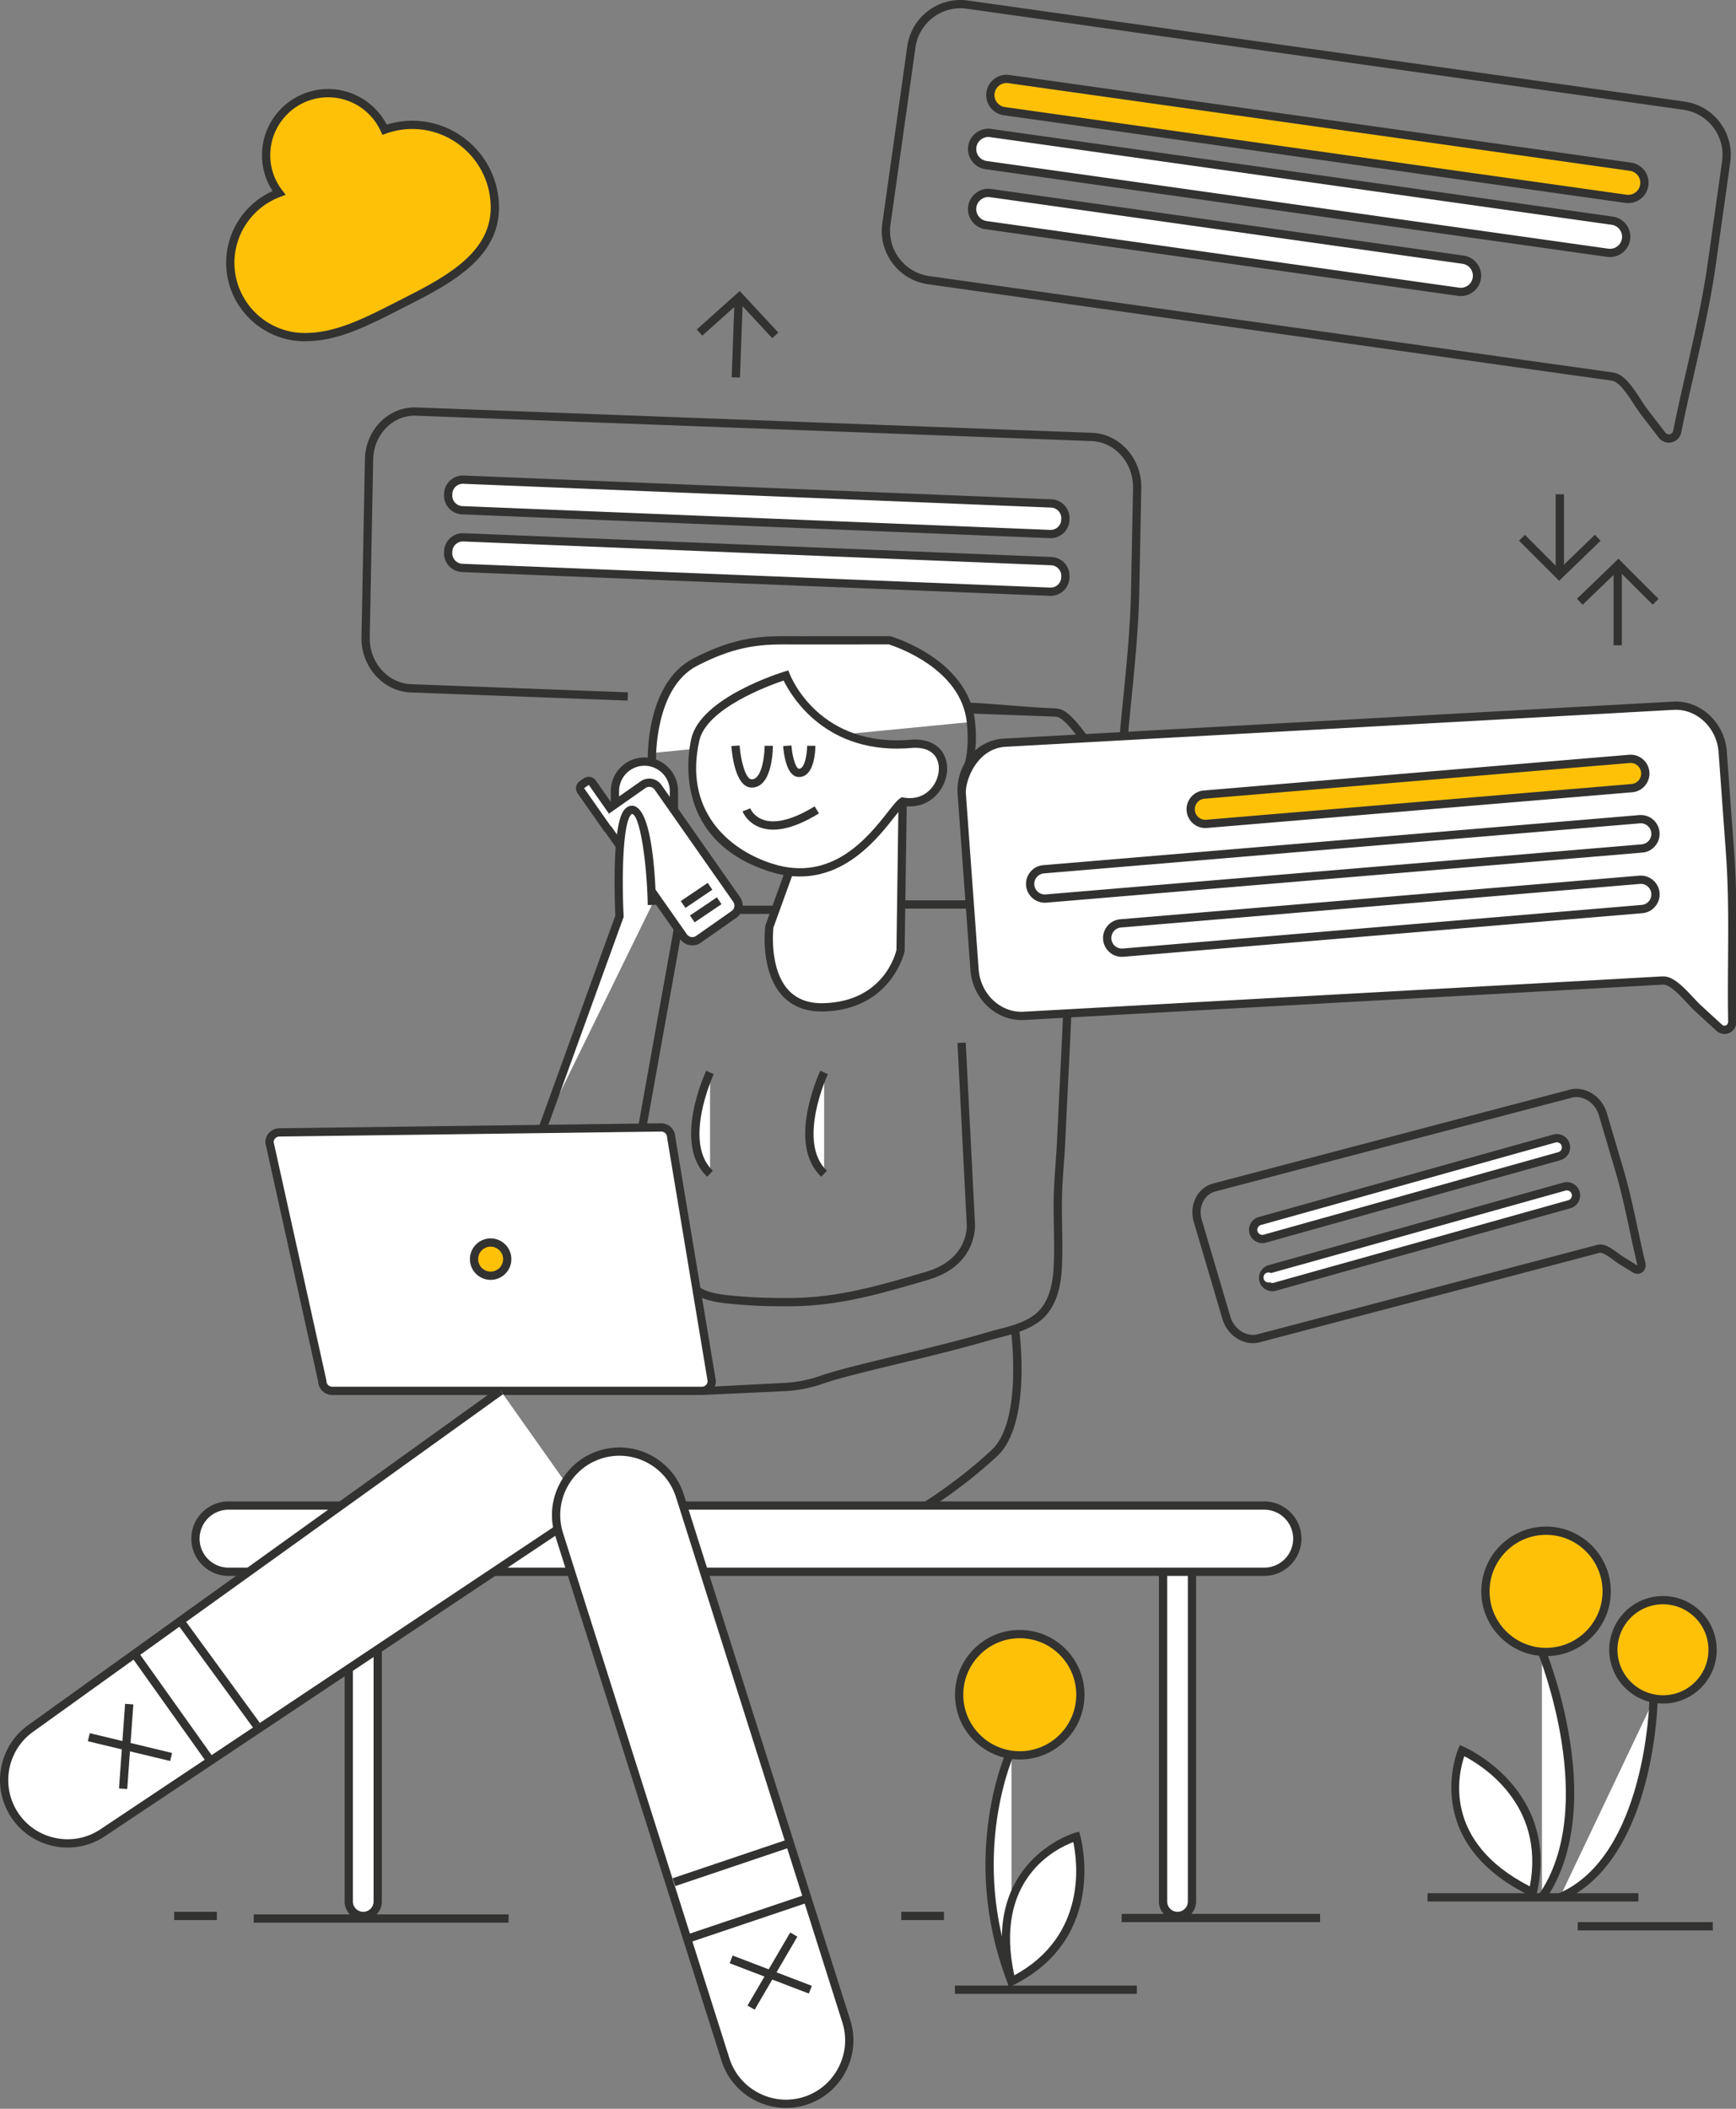 <svg xmlns="http://www.w3.org/2000/svg" width="420" height="510" viewBox="0 0 420 510"><rect x="0" y="0" width="420" height="510" fill="#808080" stroke="none"/><defs><clipPath id="hz9ca"><path d="M0 509.799h420.109V0H0z"/></clipPath></defs><g><g><g><path fill="#fff" d="M169.795 336.375H80.388a2.418 2.418 0 0 1-2.411-2.411L65.21 276.277a2.418 2.418 0 0 1 2.411-2.412l92.356-1.205a2.418 2.418 0 0 1 2.411 2.41l9.818 58.894a2.418 2.418 0 0 1-2.411 2.411"/></g><g><path fill="#323231" d="M169.786 337.375H80.378a3.416 3.416 0 0 1-3.409-3.293L64.2 276.385v-.11a3.415 3.415 0 0 1 3.411-3.41l92.343-1.206a3.418 3.418 0 0 1 3.423 3.32l9.82 58.982a3.416 3.416 0 0 1-3.411 3.413M66.203 276.181l12.765 57.673v.109c0 .779.633 1.412 1.411 1.412h89.417c.753 0 1.371-.595 1.409-1.34l-9.818-58.965c0-.778-.633-1.41-1.411-1.41l-92.352 1.205c-.758 0-1.372.582-1.421 1.316"/></g><g><path fill="#fff" d="M218.05 463.36h10.333"/></g><g/><g clip-path="url(#hz9ca)"><path fill="#323231" d="M218.05 464.36h10.333v-2H218.05z"/></g><g clip-path="url(#hz9ca)"><path fill="#fff" d="M42.13 463.36h10.333"/></g><g clip-path="url(#hz9ca)"><path fill="#323231" d="M42.13 464.36h10.333v-2H42.13z"/></g><g clip-path="url(#hz9ca)"><path fill="#fff" d="M244.713 423.19s-12 25 0 56"/></g><g clip-path="url(#hz9ca)"><path fill="#323231" d="M243.78 479.554c-12.018-31.045-.09-56.54.031-56.794l1.803.865c-.117.246-11.662 25 .031 55.206z"/></g><g clip-path="url(#hz9ca)"><path fill="#fff" d="M231.02 481.19h44.029"/></g><g clip-path="url(#hz9ca)"><path fill="#323231" d="M231.02 482.2h44.029v-2H231.02z"/></g><g clip-path="url(#hz9ca)"><path fill="#fff" d="M260.379 444.19s7 23.667-15.667 35c-7-28.666 15.667-35 15.667-35"/></g><g clip-path="url(#hz9ca)"><path fill="#323231" d="M244.04 480.653l-.298-1.218c-7.146-29.267 16.134-36.134 16.37-36.2l.95-.265.278.945c.072.244 6.97 24.603-16.179 36.178zm1.356-2.928c17.811-9.689 15.221-27.774 14.27-32.232-4.15 1.554-19.368 8.937-14.27 32.232z"/></g><g clip-path="url(#hz9ca)"><path fill="#fec108" d="M261.383 409.857c0 8.101-6.566 14.667-14.667 14.667-8.1 0-14.666-6.566-14.666-14.667 0-8.101 6.566-14.667 14.666-14.667 8.101 0 14.667 6.566 14.667 14.667"/></g><g clip-path="url(#hz9ca)"><path fill="#323231" d="M246.716 425.524c-8.639 0-15.666-7.028-15.666-15.667s7.027-15.667 15.666-15.667 15.667 7.028 15.667 15.667-7.028 15.667-15.667 15.667m0-29.333c-7.535 0-13.666 6.13-13.666 13.666 0 7.536 6.131 13.666 13.666 13.666 7.536 0 13.667-6.13 13.667-13.666 0-7.536-6.131-13.666-13.667-13.666"/></g><g clip-path="url(#hz9ca)"><path fill="#fff" d="M271.38 463.86h48"/></g><g clip-path="url(#hz9ca)"><path fill="#323231" d="M271.38 464.86h48v-2h-48z"/></g><g clip-path="url(#hz9ca)"><path fill="#fff" d="M61.38 463.99h61.667"/></g><g clip-path="url(#hz9ca)"><path fill="#323231" d="M61.38 464.99h61.667v-2H61.38z"/></g><g clip-path="url(#hz9ca)"><path fill="#fff" d="M381.72 465.86h32.667"/></g><g clip-path="url(#hz9ca)"><path fill="#323231" d="M381.72 466.86h32.667v-2H381.72z"/></g><g clip-path="url(#hz9ca)"><path fill="#fff" d="M345.38 458.86h51"/></g><g clip-path="url(#hz9ca)"><path fill="#323231" d="M345.38 459.86h51v-2h-51z"/></g><g clip-path="url(#hz9ca)"><path fill="#fff" d="M400.047 411.19s-.667 38.334-22.667 47.667"/></g><g clip-path="url(#hz9ca)"><path fill="#323231" d="M377.771 459.795l-.781-1.842c21.157-8.977 22.051-46.397 22.057-46.773l2 .035c-.002.096-.203 9.834-3.118 20.582-3.899 14.375-10.87 24.057-20.158 27.998"/></g><g clip-path="url(#hz9ca)"><path fill="#fff" d="M373.05 399.53s15.333 37.333 0 59.333"/></g><g clip-path="url(#hz9ca)"><path fill="#323231" d="M373.875 459.435l-1.641-1.145c14.841-21.292.047-58.012-.104-58.38l1.849-.76c.04.095 3.901 9.581 5.813 21.639 2.549 16.071.503 29.434-5.917 38.646"/></g><g clip-path="url(#hz9ca)"><path fill="#fff" d="M353.725 423.36s22.733 9.608 17.108 34.318c-26.597-12.781-17.108-34.318-17.108-34.318"/></g><g clip-path="url(#hz9ca)"><path fill="#323231" d="M371.527 459.118l-1.13-.543c-27.156-13.05-17.69-35.399-17.59-35.623l.397-.902.907.384c.234.1 23.438 10.227 17.693 35.461zm-1.41-2.913c3.815-19.912-11.8-29.382-15.849-31.475-1.434 4.192-5.387 20.636 15.848 31.475z"/></g><g clip-path="url(#hz9ca)"><path fill="#fec108" d="M388.713 384.857c0 8.101-6.566 14.667-14.666 14.667-8.101 0-14.667-6.566-14.667-14.667 0-8.101 6.566-14.667 14.667-14.667 8.1 0 14.666 6.566 14.666 14.667"/></g><g clip-path="url(#hz9ca)"><path fill="#323231" d="M374.047 400.524c-8.639 0-15.667-7.028-15.667-15.667s7.028-15.667 15.667-15.667 15.666 7.028 15.666 15.667-7.027 15.667-15.666 15.667m0-29.333c-7.536 0-13.666 6.13-13.666 13.666 0 7.536 6.13 13.666 13.666 13.666 7.535 0 13.665-6.13 13.665-13.666 0-7.536-6.13-13.666-13.665-13.666"/></g><g clip-path="url(#hz9ca)"><path fill="#fec108" d="M414.29 397.988c.556 6.604-4.35 12.408-10.953 12.963-6.606.555-12.41-4.351-12.964-10.955-.554-6.605 4.35-12.408 10.955-12.963 6.605-.555 12.409 4.35 12.963 10.955"/></g><g clip-path="url(#hz9ca)"><path fill="#323231" d="M402.323 411.994c-6.682 0-12.378-5.14-12.947-11.914-.599-7.144 4.725-13.444 11.868-14.043 3.459-.29 6.828.783 9.479 3.024a12.92 12.92 0 0 1 4.564 8.843 12.917 12.917 0 0 1-3.025 9.48 12.914 12.914 0 0 1-8.842 4.563 13.09 13.09 0 0 1-1.097.047m.027-24.004c-.312 0-.625.013-.938.04-6.044.507-10.55 5.838-10.043 11.881.507 6.045 5.849 10.529 11.883 10.043a10.93 10.93 0 0 0 7.482-3.862 10.93 10.93 0 0 0 2.56-8.02 10.926 10.926 0 0 0-3.861-7.482 10.917 10.917 0 0 0-7.083-2.6"/></g><g clip-path="url(#hz9ca)"><path fill="#fff" d="M284.88 463.359a3.51 3.51 0 0 1-3.5-3.5V375.61a3.51 3.51 0 0 1 3.5-3.5 3.51 3.51 0 0 1 3.5 3.5v84.249a3.51 3.51 0 0 1-3.5 3.5"/></g><g clip-path="url(#hz9ca)"><path fill="#323231" d="M284.88 464.359a4.505 4.505 0 0 1-4.5-4.5V375.61c0-2.481 2.019-4.5 4.5-4.5s4.5 2.019 4.5 4.5v84.249c0 2.481-2.019 4.5-4.5 4.5m0-91.249a2.502 2.502 0 0 0-2.5 2.5v84.249c0 1.379 1.121 2.5 2.5 2.5s2.5-1.121 2.5-2.5V375.61c0-1.379-1.121-2.5-2.5-2.5"/></g><g clip-path="url(#hz9ca)"><path fill="#fff" d="M87.88 463.362a3.51 3.51 0 0 1-3.5-3.5V383.62a3.51 3.51 0 0 1 3.5-3.5 3.51 3.51 0 0 1 3.5 3.5v76.242a3.51 3.51 0 0 1-3.5 3.5"/></g><g clip-path="url(#hz9ca)"><path fill="#323231" d="M87.88 464.362a4.505 4.505 0 0 1-4.5-4.5V383.62c0-2.481 2.019-4.5 4.5-4.5s4.5 2.019 4.5 4.5v76.242c0 2.482-2.019 4.5-4.5 4.5m0-83.242a2.503 2.503 0 0 0-2.5 2.5v76.242c0 1.379 1.122 2.5 2.5 2.5s2.5-1.121 2.5-2.5V383.62c0-1.379-1.122-2.5-2.5-2.5"/></g><g clip-path="url(#hz9ca)"><path fill="#fff" d="M305.856 380.123H55.296c-4.403 0-8.006-3.603-8.006-8.007 0-4.403 3.603-8.006 8.006-8.006h250.56c4.404 0 8.007 3.603 8.007 8.006 0 4.404-3.603 8.007-8.007 8.007"/></g><g clip-path="url(#hz9ca)"><path fill="#323231" d="M55.296 381.123c-4.966 0-9.006-4.04-9.006-9.007 0-4.966 4.04-9.006 9.006-9.006h250.56c4.966 0 9.006 4.04 9.006 9.006 0 4.967-4.04 9.007-9.006 9.007zm0-16.013a7.014 7.014 0 0 0-7.006 7.006c0 3.863 3.143 7.007 7.006 7.007h250.56c3.863 0 7.006-3.144 7.006-7.007a7.014 7.014 0 0 0-7.006-7.006z"/></g><g clip-path="url(#hz9ca)"><path fill="#fff" d="M141.633 365.36L24.99 443.139c-6.959 4.764-16.55 2.968-21.314-3.991-4.763-6.959-2.967-16.551 3.992-21.314l113.466-81.474"/></g><g clip-path="url(#hz9ca)"><path fill="#323231" d="M16.355 446.819c-5.213 0-10.343-2.484-13.504-7.104-5.088-7.431-3.181-17.617 4.25-22.704L120.55 335.55l1.166 1.625L8.25 418.649C1.71 423.127.037 432.064 4.5 438.587c2.153 3.144 5.417 5.266 9.192 5.972 3.778.711 7.587-.09 10.732-2.242l116.654-77.786 1.109 1.664-116.644 77.779a16.219 16.219 0 0 1-9.19 2.845"/></g><g clip-path="url(#hz9ca)"><path fill="#fff" d="M43.54 391.9l18.529 25.377"/></g><g clip-path="url(#hz9ca)"><path fill="#323231" d="M61.259 417.867L42.73 392.49l1.615-1.18 18.529 25.377z"/></g><g clip-path="url(#hz9ca)"><path fill="#fff" d="M33.01 400.64l18.153 25.506"/></g><g clip-path="url(#hz9ca)"><path fill="#323231" d="M50.353 426.726L32.2 401.22l1.63-1.16 18.153 25.506z"/></g><g clip-path="url(#hz9ca)"><path fill="#fff" d="M41.39 424.922l-19.9-4.782"/></g><g clip-path="url(#hz9ca)"><path fill="#323231" d="M41.16 425.888l-19.9-4.782.467-1.946 19.901 4.783z"/></g><g clip-path="url(#hz9ca)"><path fill="#fff" d="M29.78 432.599l1.476-20.469"/></g><g clip-path="url(#hz9ca)"><path fill="#323231" d="M30.785 432.673l-1.995-.145 1.475-20.468 1.996.144z"/></g><g clip-path="url(#hz9ca)"><path fill="#fec108" d="M122.717 304.514a4.014 4.014 0 1 1-8.027-.001 4.014 4.014 0 0 1 8.027.001"/></g><g clip-path="url(#hz9ca)"><path fill="#323231" d="M118.703 309.526a5.019 5.019 0 0 1-5.013-5.012 5.02 5.02 0 0 1 5.013-5.014 5.02 5.02 0 0 1 5.014 5.014 5.019 5.019 0 0 1-5.014 5.012m0-8.028a3.017 3.017 0 0 0-3.013 3.016 3.016 3.016 0 0 0 3.013 3.014 3.017 3.017 0 0 0 3.014-3.014 3.018 3.018 0 0 0-3.014-3.016"/></g><g clip-path="url(#hz9ca)"><path fill="#fec108" d="M99.72 30.197c-2.343 0-4.582.424-6.671 1.164-2.354-5.204-7.58-8.831-13.662-8.831-8.285 0-15 6.716-15 15 0 3.438 1.168 6.596 3.114 9.126C60.63 49.191 55.72 55.779 55.72 63.53c0 9.941 8.059 18 18 18 8.318 0 15.528-3.987 26-9.333 9.838-5.022 20-10.955 20-22 0-11.046-8.955-20-20-20"/></g><g clip-path="url(#hz9ca)"><path fill="#323231" d="M73.72 82.53c-10.476 0-19-8.523-19-19 0-7.479 4.466-14.284 11.239-17.323a15.802 15.802 0 0 1-2.572-8.677c0-8.822 7.178-16 16-16 5.963 0 11.433 3.35 14.178 8.607a20.813 20.813 0 0 1 6.155-.94c11.58 0 21 9.42 21 21 0 11.444-10.149 17.583-20.545 22.891l-1.98 1.013c-9.55 4.893-16.451 8.429-24.475 8.429m5.667-59c-7.72 0-14 6.28-14 14 0 3.098 1.005 6.043 2.907 8.517l.829 1.077-1.275.471C61.192 50.049 56.72 56.453 56.72 63.53c0 9.374 7.626 17 17 17 7.542 0 14.262-3.443 23.563-8.209l1.983-1.015c9.844-5.025 19.454-10.795 19.454-21.109 0-10.477-8.523-19-19-19-2.132 0-4.264.373-6.337 1.106l-.866.308-.379-.838c-2.265-5.007-7.271-8.243-12.751-8.243"/></g><g clip-path="url(#hz9ca)"><path fill="#323231" d="M382.909 146.251l-1.389-1.439 10.041-9.682 9.695 9.694-1.414 1.414-8.306-8.305z"/></g><g clip-path="url(#hz9ca)"><path fill="#323231" d="M390.38 156.045h2V136.53h-2z"/></g><g clip-path="url(#hz9ca)"><path fill="#323231" d="M186.835 81.786l-7.994-8.606-8.927 7.995-1.334-1.491 10.39-9.304 9.331 10.045z"/></g><g clip-path="url(#hz9ca)"><path fill="#323231" d="M179.019 91.315l-1.999-.073.719-19.502 1.999.073z"/></g><g clip-path="url(#hz9ca)"><path fill="#323231" d="M377.204 140.461l-9.694-9.694 1.414-1.414 8.305 8.305 8.627-8.318 1.389 1.439z"/></g><g clip-path="url(#hz9ca)"><path fill="#323231" d="M376.38 139.055h2V119.54h-2z"/></g><g clip-path="url(#hz9ca)"><path fill="#fec108" d="M393.38 48.082L242.971 26.876a3.928 3.928 0 0 1-3.333-4.426 3.93 3.93 0 0 1 4.427-3.332l150.41 21.205a3.93 3.93 0 0 1 3.332 4.426 3.93 3.93 0 0 1-4.427 3.333"/></g><g clip-path="url(#hz9ca)"><path fill="#323231" d="M393.242 49.073l-150.41-21.205a4.884 4.884 0 0 1-3.238-1.915 4.88 4.88 0 0 1-.945-3.641 4.884 4.884 0 0 1 1.915-3.24 4.879 4.879 0 0 1 3.642-.943l150.41 21.205a4.923 4.923 0 0 1 4.182 5.556 4.88 4.88 0 0 1-1.915 3.239 4.882 4.882 0 0 1-3.641.944zm.279-1.98a2.9 2.9 0 0 0 2.16-.562 2.9 2.9 0 0 0 1.137-1.92 2.92 2.92 0 0 0-2.482-3.296L243.926 20.11a2.899 2.899 0 0 0-2.16.56 2.9 2.9 0 0 0-.574 4.08 2.896 2.896 0 0 0 1.92 1.137z"/></g><g clip-path="url(#hz9ca)"><path fill="#fff" d="M388.97 61.142L238.561 39.937a3.93 3.93 0 0 1-3.333-4.426 3.93 3.93 0 0 1 4.427-3.333l150.41 21.206a3.928 3.928 0 0 1 3.332 4.426 3.93 3.93 0 0 1-4.427 3.332"/></g><g clip-path="url(#hz9ca)"><path fill="#323231" d="M388.832 62.123l-150.41-21.205a4.879 4.879 0 0 1-3.238-1.914 4.883 4.883 0 0 1-.945-3.642 4.882 4.882 0 0 1 1.915-3.238 4.873 4.873 0 0 1 3.642-.945l150.41 21.206a4.923 4.923 0 0 1 4.182 5.556 4.925 4.925 0 0 1-5.556 4.182zm.279-1.98a2.913 2.913 0 0 0 3.297-2.481 2.922 2.922 0 0 0-2.482-3.297L239.516 33.16a2.908 2.908 0 0 0-2.16.562 2.897 2.897 0 0 0-.574 4.079 2.896 2.896 0 0 0 1.92 1.136z"/></g><g clip-path="url(#hz9ca)"><path fill="#fff" d="M352.875 70.573L238.561 54.457a3.93 3.93 0 0 1-3.333-4.426 3.928 3.928 0 0 1 4.426-3.333L353.97 62.814a3.929 3.929 0 0 1 3.332 4.426 3.93 3.93 0 0 1-4.426 3.333"/></g><g clip-path="url(#hz9ca)"><path fill="#323231" d="M353.428 71.604c-.23 0-.46-.016-.691-.049L238.422 55.44a4.884 4.884 0 0 1-3.238-1.915 4.878 4.878 0 0 1-.945-3.642 4.88 4.88 0 0 1 1.915-3.238 4.867 4.867 0 0 1 3.64-.945L354.11 61.816a4.874 4.874 0 0 1 3.238 1.915 4.884 4.884 0 0 1 .945 3.641 4.884 4.884 0 0 1-1.915 3.238 4.887 4.887 0 0 1-2.95.994m-114.32-23.952c-.627 0-1.237.204-1.752.591a2.9 2.9 0 0 0-.574 4.079 2.896 2.896 0 0 0 1.92 1.137l114.314 16.115a2.886 2.886 0 0 0 2.159-.562 2.893 2.893 0 0 0 1.137-1.92 2.894 2.894 0 0 0-.561-2.159 2.898 2.898 0 0 0-1.92-1.137L239.516 47.681a2.957 2.957 0 0 0-.408-.029"/></g><g clip-path="url(#hz9ca)"><path fill="#323231" d="M403.724 107.047c-.941 0-1.828-.43-2.422-1.205l-4.403-5.735c-.473-.616-1.003-1.432-1.564-2.295-1.36-2.093-3.218-4.958-4.824-5.593-.335-.133-.742-.19-1.171-.25a22708.744 22708.744 0 0 1-41.808-5.88L224.517 68.743c-3.425-.483-6.465-2.28-8.56-5.062-2.093-2.782-2.981-6.2-2.498-9.625l6.044-42.87c1-7.097 7.584-12.058 14.688-11.058l173.36 24.44c7.097 1.001 12.057 7.59 11.057 14.688l-3.478 24.67c-1.246 8.838-3.235 17.537-5.157 25.95-1.096 4.795-2.23 9.753-3.216 14.695a3.043 3.043 0 0 1-2.32 2.393 3.126 3.126 0 0 1-.713.083M232.369 2c-5.39 0-10.112 3.977-10.885 9.465l-6.044 42.87a10.922 10.922 0 0 0 2.116 8.143 10.923 10.923 0 0 0 7.241 4.285l123.02 17.346c13.935 1.968 27.87 3.936 41.807 5.88.504.07 1.073.15 1.631.37 2.2.87 4.094 3.788 5.767 6.363.539.83 1.047 1.613 1.472 2.168l4.403 5.734a1.06 1.06 0 0 0 1.096.392c.158-.037.686-.206.812-.837.992-4.969 2.128-9.94 3.227-14.749 1.913-8.372 3.892-17.029 5.126-25.783l3.48-24.67c.846-6.006-3.352-11.58-9.358-12.428L233.912 2.11A11.072 11.072 0 0 0 232.37 2"/></g><g clip-path="url(#hz9ca)"><path fill="#fff" d="M254.05 129.155l-142.223-5.756a3.561 3.561 0 0 1-3.404-3.691l.012-.301a3.561 3.561 0 0 1 3.69-3.404l142.225 5.756a3.56 3.56 0 0 1 3.403 3.69l-.012.302a3.561 3.561 0 0 1-3.691 3.404"/></g><g clip-path="url(#hz9ca)"><path fill="#323231" d="M254.197 130.157c-.063 0-.124-.001-.187-.004l-142.223-5.756a4.557 4.557 0 0 1-4.363-4.731l.012-.3a4.519 4.519 0 0 1 1.465-3.159 4.546 4.546 0 0 1 3.266-1.204l142.223 5.756a4.517 4.517 0 0 1 3.158 1.465 4.52 4.52 0 0 1 1.205 3.266l-.012.299a4.523 4.523 0 0 1-1.465 3.159 4.522 4.522 0 0 1-3.08 1.209m-142.214-13.158c-.64 0-1.248.239-1.725.679a2.535 2.535 0 0 0-.823 1.769l-.012.3a2.554 2.554 0 0 0 2.446 2.652l142.222 5.756a2.514 2.514 0 0 0 1.83-.677 2.535 2.535 0 0 0 .823-1.769l.01-.299a2.53 2.53 0 0 0-.675-1.831 2.536 2.536 0 0 0-1.768-.822l-142.224-5.756c-.035-.002-.07-.002-.104-.002"/></g><g clip-path="url(#hz9ca)"><path fill="#323231" d="M269.479 186.73c-.796 0-1.567-.341-2.142-.976l-4.72-5.217c-.507-.561-1.09-1.314-1.705-2.11-1.49-1.926-3.528-4.562-5.065-5.017-.314-.093-.688-.107-1.085-.121-6.462-.232-12.925-.47-19.386-.711l-1.635-2.684c6.46.241 14.632 1.164 21.093 1.396.48.018 1.023.037 1.58.202 2.158.638 4.242 3.334 6.08 5.711.59.766 1.15 1.488 1.606 1.992l4.72 5.217c.369.406.777.325.936.27.37-.127.61-.465.643-.904.367-5.023.868-10.065 1.352-14.941.843-8.483 1.714-17.256 1.885-26.048l.482-24.78c.117-6.039-4.372-11.125-10.007-11.336l-163.426-6.136c-2.583-.11-5.061.856-6.994 2.681-2.104 1.988-3.344 4.85-3.402 7.854l-.836 43.059c-.118 6.039 4.372 11.125 10.007 11.336l52.459 1.97-.075 1.999-52.46-1.97c-6.717-.252-12.07-6.251-11.931-13.374l.836-43.059c.069-3.537 1.537-6.915 4.029-9.268 2.326-2.198 5.328-3.343 8.442-3.227l163.425 6.136c6.718.252 12.07 6.252 11.933 13.374l-.482 24.78c-.173 8.872-1.048 17.685-1.894 26.207-.484 4.863-.984 9.892-1.35 14.889-.09 1.244-.851 2.26-1.985 2.65a2.86 2.86 0 0 1-.928.156"/></g><g clip-path="url(#hz9ca)"><path fill="#fff" d="M377.25 279.613l-71.255 19.952a2.224 2.224 0 0 1-2.733-1.537 2.224 2.224 0 0 1 1.537-2.733l71.256-19.953a2.224 2.224 0 0 1 2.733 1.538 2.224 2.224 0 0 1-1.537 2.733"/></g><g clip-path="url(#hz9ca)"><path fill="#323231" d="M305.4 300.65a3.225 3.225 0 0 1-3.1-2.352 3.222 3.222 0 0 1 2.23-3.966l71.256-19.952a3.22 3.22 0 0 1 3.966 2.231 3.22 3.22 0 0 1-2.23 3.965l-71.257 19.953c-.289.081-.58.12-.866.12m71.254-24.388a1.24 1.24 0 0 0-.328.045l-71.256 19.952a1.221 1.221 0 0 0-.844 1.501 1.22 1.22 0 0 0 1.501.844l71.256-19.952a1.22 1.22 0 0 0 .844-1.5 1.22 1.22 0 0 0-1.173-.89"/></g><g clip-path="url(#hz9ca)"><path fill="#323231" d="M295.75 318.983l-6.93-23.457c-.616-2.09-.388-4.32.625-6.117.903-1.604 2.348-2.736 4.068-3.19l86.195-22.673c3.769-.992 7.83 1.533 9.042 5.632l3.987 13.498c1.434 4.852 2.488 9.776 3.506 14.537.579 2.706 1.178 5.503 1.84 8.26.206.859-.1 1.733-.78 2.224-.661.48-1.518.5-2.236.055l-3.351-2.075a21.867 21.867 0 0 1-1.276-.89c-.937-.683-2.503-1.825-3.235-1.827-.157.009-.285.044-.464.09-7.122 1.888-14.25 3.76-21.377 5.633l-60.57 15.932a6.574 6.574 0 0 1-1.674.216c-3.233 0-6.336-2.352-7.37-5.848zm84.466-53.502l-86.193 22.673c-1.194.314-2.201 1.108-2.836 2.237-.75 1.329-.912 2.994-.448 4.569l6.93 23.457c.907 3.07 3.87 4.983 6.616 4.264l60.572-15.932c7.126-1.872 14.252-3.745 21.373-5.631.266-.072.562-.154.98-.158 1.38.003 2.988 1.176 4.407 2.21.432.316.827.606 1.152.806l3.35 2.075c.019.017.04-.023.019-.11-.668-2.782-1.27-5.592-1.851-8.31-1.01-4.724-2.055-9.61-3.467-14.388l-3.988-13.498c-.907-3.072-3.875-4.987-6.615-4.264z"/></g><g clip-path="url(#hz9ca)"><path fill="#fff" d="M254.05 143.105l-142.223-5.756a3.561 3.561 0 0 1-3.404-3.691l.012-.301a3.561 3.561 0 0 1 3.69-3.404l142.225 5.756a3.56 3.56 0 0 1 3.403 3.69l-.012.302a3.561 3.561 0 0 1-3.691 3.404"/></g><g clip-path="url(#hz9ca)"><path fill="#323231" d="M254.01 144.103l-142.224-5.756a4.554 4.554 0 0 1-4.362-4.73l.012-.302a4.514 4.514 0 0 1 1.465-3.157 4.551 4.551 0 0 1 3.266-1.205l142.223 5.756a4.555 4.555 0 0 1 4.362 4.73l-.012.3a4.556 4.556 0 0 1-4.73 4.364zm.08-1.998a2.551 2.551 0 0 0 2.652-2.446l.012-.3a2.554 2.554 0 0 0-2.444-2.652l-142.224-5.756a2.57 2.57 0 0 0-1.83.677 2.535 2.535 0 0 0-.822 1.769l-.012.3a2.553 2.553 0 0 0 2.445 2.652z"/></g><g clip-path="url(#hz9ca)"><path fill="#fff" d="M199.386 259.36s-8 17 0 24.5"/></g><g clip-path="url(#hz9ca)"><path fill="#323231" d="M198.695 284.595c-8.434-7.906-.56-24.934-.22-25.655l1.81.851c-.078.163-7.597 16.431-.222 23.345z"/></g><g clip-path="url(#hz9ca)"><path fill="#fff" d="M171.786 259.36s-8 17 0 24.5"/></g><g clip-path="url(#hz9ca)"><path fill="#323231" d="M171.095 284.595c-8.434-7.906-.56-24.934-.22-25.655l1.81.851c-.078.163-7.597 16.431-.222 23.345z"/></g><g clip-path="url(#hz9ca)"><path fill="#fff" d="M379.67 291.243l-71.255 19.952a2.224 2.224 0 0 1-2.733-1.537 2.224 2.224 0 0 1 1.538-2.733l71.256-19.953a2.225 2.225 0 0 1 2.733 1.538 2.225 2.225 0 0 1-1.538 2.733"/></g><g clip-path="url(#hz9ca)"><path fill="#323231" d="M307.818 312.278a3.213 3.213 0 0 1-1.576-.416 3.206 3.206 0 0 1-1.523-1.935 3.222 3.222 0 0 1 2.233-3.966l71.255-19.952a3.208 3.208 0 0 1 2.443.296 3.203 3.203 0 0 1 1.523 1.935 3.222 3.222 0 0 1-2.232 3.965l-71.256 19.953c-.286.08-.577.12-.867.12m71.253-24.388c-.108 0-.218.015-.325.045l-71.256 19.952a1.214 1.214 0 1 0-.268 2.232c.285.159.612.202.924.113l71.256-19.952a1.221 1.221 0 0 0 .845-1.502 1.23 1.23 0 0 0-1.176-.888"/></g><g clip-path="url(#hz9ca)"><path fill="#fff" d="M404.83 170.676l-161.907 8.947c-6.104.338-10.712 5.914-10.24 12.392l3.094 42.496c.472 6.479 5.852 11.503 11.955 11.166l33.044-1.826 66.504-3.675c18.128-1.002 36.257-1.985 54.383-3.017.443-.025.891-.049 1.33.037 2.56.504 5.857 4.85 7.812 6.642l5.133 4.707c1.267 1.16 3.197.234 3.163-1.519-.258-13.671.461-27.036-.536-40.73l-1.78-24.454c-.473-6.479-5.852-11.503-11.956-11.166"/></g><g clip-path="url(#hz9ca)"><path fill="#323231" d="M417.214 250.061a2.883 2.883 0 0 1-1.953-.779l-5.134-4.707c-.553-.505-1.195-1.193-1.877-1.922-1.644-1.76-3.896-4.168-5.452-4.475-.318-.063-.689-.041-1.08-.02-13.16.75-26.322 1.473-39.484 2.197l-114.448 6.322c-6.663.37-12.496-5.057-13.008-12.092l-3.093-42.497c-.255-3.487.884-6.949 3.126-9.497 2.098-2.387 4.96-3.795 8.054-3.966l161.907-8.947c6.63-.377 12.496 5.055 13.007 12.091l1.782 24.454c.637 8.76.575 17.526.515 26.003-.035 4.832-.07 9.828.024 14.781.023 1.238-.637 2.311-1.723 2.801-.377.17-.772.253-1.163.253m-14.923-13.924c.286 0 .586.019.894.079 2.19.432 4.494 2.897 6.527 5.07.653.7 1.27 1.362 1.767 1.816l5.133 4.707c.397.363.792.245.942.177.35-.158.554-.51.546-.94-.094-4.98-.059-9.99-.024-14.833.06-8.438.122-17.163-.51-25.843l-1.78-24.455c-.434-5.954-5.305-10.547-10.903-10.24l-161.906 8.948c-6.823.659-9.514 8.365-9.298 11.32l3.093 42.497c.434 5.954 5.312 10.558 10.903 10.239l114.45-6.321c13.16-.724 26.32-1.447 39.48-2.196.216-.012.446-.025.686-.025"/></g><g clip-path="url(#hz9ca)"><path fill="#fff" d="M397.266 219.849L271.717 230.39a3.56 3.56 0 0 1-3.835-3.241 3.56 3.56 0 0 1 3.241-3.835l125.55-10.542a3.56 3.56 0 0 1 3.834 3.24 3.56 3.56 0 0 1-3.24 3.836"/></g><g clip-path="url(#hz9ca)"><path fill="#323231" d="M271.416 231.404a4.517 4.517 0 0 1-2.93-1.08 4.514 4.514 0 0 1-1.6-3.09 4.512 4.512 0 0 1 1.062-3.315 4.516 4.516 0 0 1 3.092-1.6l125.548-10.543a4.526 4.526 0 0 1 3.316 1.062 4.517 4.517 0 0 1 1.6 3.092 4.512 4.512 0 0 1-1.062 3.315 4.516 4.516 0 0 1-3.092 1.6l-125.549 10.543a4.522 4.522 0 0 1-.385.016m125.555-17.644c-.07 0-.144.003-.215.009l-125.549 10.543a2.525 2.525 0 0 0-1.73.898 2.532 2.532 0 0 0 .3 3.588 2.541 2.541 0 0 0 1.856.597l125.55-10.543a2.525 2.525 0 0 0 1.731-.898 2.533 2.533 0 0 0-.301-3.588 2.531 2.531 0 0 0-1.642-.606"/></g><g clip-path="url(#hz9ca)"><path fill="#fff" d="M397.263 205.199l-144.185 12.107a3.56 3.56 0 0 1-3.835-3.241 3.56 3.56 0 0 1 3.242-3.835l144.184-12.107a3.56 3.56 0 0 1 3.835 3.24 3.56 3.56 0 0 1-3.241 3.836"/></g><g clip-path="url(#hz9ca)"><path fill="#323231" d="M252.776 218.317a4.514 4.514 0 0 1-2.93-1.078 4.514 4.514 0 0 1-1.6-3.09 4.52 4.52 0 0 1 1.062-3.317 4.524 4.524 0 0 1 3.092-1.6l144.184-12.107a4.54 4.54 0 0 1 3.316 1.062 4.515 4.515 0 0 1 1.6 3.092 4.512 4.512 0 0 1-1.062 3.315 4.516 4.516 0 0 1-3.092 1.6l-144.185 12.107a4.522 4.522 0 0 1-.385.016m144.191-19.209c-.07 0-.144.003-.215.01l-144.184 12.107a2.537 2.537 0 0 0-1.733.899 2.538 2.538 0 0 0 .302 3.589 2.522 2.522 0 0 0 1.856.596l144.185-12.108a2.525 2.525 0 0 0 1.732-.898 2.533 2.533 0 0 0-.301-3.588 2.53 2.53 0 0 0-1.642-.607"/></g><g clip-path="url(#hz9ca)"><path fill="#fec108" d="M394.805 190.608l-102.887 8.64a3.56 3.56 0 0 1-3.835-3.242 3.561 3.561 0 0 1 3.242-3.835l102.886-8.639a3.56 3.56 0 0 1 3.835 3.241 3.56 3.56 0 0 1-3.241 3.835"/></g><g clip-path="url(#hz9ca)"><path fill="#323231" d="M291.615 200.26a4.519 4.519 0 0 1-2.929-1.078 4.518 4.518 0 0 1-1.6-3.092 4.518 4.518 0 0 1 1.062-3.315 4.518 4.518 0 0 1 3.091-1.6l102.887-8.64a4.533 4.533 0 0 1 3.316 1.063 4.512 4.512 0 0 1 1.6 3.091 4.516 4.516 0 0 1-1.062 3.315 4.518 4.518 0 0 1-3.092 1.6l-102.887 8.64a4.546 4.546 0 0 1-.386.016m102.893-15.74c-.07 0-.143.002-.214.008l-102.887 8.64a2.531 2.531 0 0 0-1.732.898 2.536 2.536 0 0 0 .302 3.588 2.513 2.513 0 0 0 1.856.597l102.888-8.64a2.523 2.523 0 0 0 1.73-.898 2.537 2.537 0 0 0-.3-3.588 2.534 2.534 0 0 0-1.643-.606"/></g><g clip-path="url(#hz9ca)"><path fill="#fec108" d="M163.048 227.86l-7.668 44.854"/></g><g clip-path="url(#hz9ca)"><path fill="#323231" d="M156.362 272.885l-1.972-.338 8.655-48.147 1.971.337z"/></g><g clip-path="url(#hz9ca)"><path fill="#323231" d="M189.645 315.92c-4.324 0-7.803-.14-11.078-.44l-.847-.076c-3.133-.273-7.031-.613-9.75-2.543l1.157-1.63c2.277 1.615 5.875 1.929 8.767 2.181l.855.075c3.708.34 7.694.472 12.928.423 11.265-.103 21.542-3.137 32.421-6.35 10.45-3.087 9.797-11.359 9.789-11.442l-2.242-43.876 1.999-.102 2.237 43.834c.006.056.794 9.956-11.216 13.504-11.018 3.254-21.424 6.326-32.969 6.432-.705.007-1.388.01-2.051.01"/></g><g clip-path="url(#hz9ca)"><path fill="#323231" d="M169.79 337.363l2.359-1.999 17.727-.926a30.599 30.599 0 0 0 8.466-1.662c4.045-1.406 10.72-3.015 18.449-4.878 7.075-1.704 15.094-3.637 21.977-5.661.873-.257 1.774-.492 2.684-.73 3.35-.874 6.814-1.778 9.3-3.928 2.465-2.13 3.857-5.755 4.139-10.775.187-3.358.13-6.803.075-10.135-.037-2.207-.075-4.49-.042-6.734.043-2.848.252-5.718.454-8.493.138-1.892.28-3.85.367-5.771.204-4.502.427-9.003.65-13.503.282-5.702.564-11.404.808-17.108l1.998.086c-.244 5.708-.526 11.414-.809 17.121-.222 4.497-.445 8.995-.649 13.493a215.734 215.734 0 0 1-.371 5.828c-.2 2.746-.406 5.587-.448 8.377-.033 2.212.005 4.478.041 6.669.056 3.369.114 6.851-.078 10.282-.313 5.582-1.937 9.678-4.826 12.176-2.84 2.455-6.533 3.418-10.103 4.35-.891.233-1.772.462-2.626.713-6.931 2.039-14.975 3.978-22.073 5.687-7.677 1.851-14.308 3.45-18.26 4.823a32.638 32.638 0 0 1-9.019 1.771z"/></g><g clip-path="url(#hz9ca)"><path fill="#323231" d="M224.66 364.958l-1.05-1.701c.084-.053 8.512-5.284 16.342-12.624 7.535-7.066 4.645-28.892 4.615-29.112l1.982-.271c.128.938 3.052 23.078-5.23 30.842-7.981 7.482-16.573 12.813-16.659 12.866"/></g><g clip-path="url(#hz9ca)"><path fill="#fff" d="M194.762 508.083c-8.04 2.548-16.701-1.946-19.25-9.985l-40.258-127.066c-2.548-8.04 1.946-16.7 9.986-19.249 8.039-2.547 16.7 1.946 19.248 9.987l40.26 127.065c2.547 8.04-1.946 16.701-9.986 19.248"/></g><g clip-path="url(#hz9ca)"><path fill="#323231" d="M190.15 509.795c-2.587 0-5.158-.623-7.529-1.852-3.882-2.015-6.744-5.405-8.057-9.549l-40.26-127.065c-2.72-8.585 2.052-17.784 10.637-20.504 8.59-2.722 17.784 2.051 20.504 10.637l40.26 127.066c1.313 4.142.926 8.562-1.089 12.446-2.014 3.883-5.405 6.744-9.548 8.057a16.276 16.276 0 0 1-4.919.764M149.865 352.06c-1.43 0-2.884.217-4.319.671-7.535 2.388-11.722 10.46-9.335 17.994l40.26 127.065c1.151 3.633 3.663 6.61 7.072 8.377 3.408 1.768 7.286 2.108 10.921.957 3.633-1.15 6.61-3.663 8.377-7.072 1.77-3.408 2.11-7.287.958-10.92l-40.26-127.066c-1.933-6.099-7.59-10.006-13.674-10.006"/></g><g clip-path="url(#hz9ca)"><path fill="#fff" d="M163.05 455.193l27.667-9.333"/></g><g clip-path="url(#hz9ca)"><path fill="#323231" d="M163.37 456.138l-.64-1.895 27.667-9.333.64 1.895z"/></g><g clip-path="url(#hz9ca)"><path fill="#fff" d="M166.38 468.86l29.667-10"/></g><g clip-path="url(#hz9ca)"><path fill="#323231" d="M166.699 469.805l-.639-1.895 29.667-10 .639 1.895z"/></g><g clip-path="url(#hz9ca)"><path fill="#fff" d="M192.053 467.86l-10.333 17.667"/></g><g clip-path="url(#hz9ca)"><path fill="#323231" d="M182.577 486.037l-1.727-1.01 10.333-17.667 1.727 1.01z"/></g><g clip-path="url(#hz9ca)"><path fill="#fff" d="M196.047 481.193l-19.167-7.333"/></g><g clip-path="url(#hz9ca)"><path fill="#323231" d="M195.697 482.13l-19.167-7.333.715-1.867 19.167 7.333z"/></g><g clip-path="url(#hz9ca)"><path fill="#fff" d="M157.717 182.111s-.649-16.25 10.509-22c11.158-5.75 17.408-5.25 25.408-5.25s21.568-.011 21.568-.011 18.211 5.261 19.696 19.761"/></g><g clip-path="url(#hz9ca)"><path fill="#323231" d="M233.393 184.572s1.19-3.25.512-9.859c-1.336-13.045-17.245-18.36-18.85-18.863-1.498.002-13.912.011-21.42.011l-1.777-.005c-7.02-.041-13.069-.063-23.173 5.144-10.469 5.396-9.973 22.905-9.967 23.061l-1.998.08c-.028-.69-.542-18.945 11.05-24.919 10.54-5.431 16.823-5.399 24.098-5.366l1.767.005c8 0 21.568-.011 21.568-.011l.278.039c.192.056 4.755 1.394 9.565 4.57 6.458 4.263 10.21 9.813 10.85 16.05 1.137 11.109-2.384 10.464-2.503 10.063"/></g><g clip-path="url(#hz9ca)"><path fill="#fff" d="M190.885 210.981l-4.75 13.129s-2.5 20 13.25 19.5 18.5-13.75 18.5-13.75l.5-36"/></g><g clip-path="url(#hz9ca)"><path fill="#323231" d="M198.807 244.623c-4.016 0-7.236-1.301-9.58-3.873-5.375-5.898-4.142-16.319-4.087-16.76l.052-.217 4.75-13.129 1.88.681-4.71 13.017c-.11 1.077-.892 10.145 3.598 15.066 2.049 2.244 4.969 3.331 8.64 3.206 14.25-.452 17.252-11.661 17.534-12.867l.498-35.897 2 .027-.521 36.19c-.03.14-3.1 14.027-19.447 14.546-.204.007-.407.01-.607.01"/></g><g clip-path="url(#hz9ca)"><path fill="#fff" d="M190.138 163.36s7.177 18.767 30.75 16.5c11.763-.5 8 16-2.5 14-3.181 2-12.75 22.003-31.75 16.002-19-6.002-20.565-21.502-18.408-31.002 2.158-9.5 21.908-15.5 21.908-15.5"/></g><g clip-path="url(#hz9ca)"><path fill="#323231" d="M193.517 211.972c-2.238 0-4.63-.352-7.184-1.159-23.436-7.403-20.007-28.102-19.081-32.177 2.26-9.952 21.763-15.984 22.592-16.236l.889-.27.335.869c.284.737 7.23 18.032 29.72 15.863 4.816-.196 6.785 2.151 7.543 3.574 1.39 2.613.97 6.208-1.047 8.945-2.042 2.772-5.17 4.044-8.636 3.535-.55.5-1.4 1.581-2.293 2.715-3.885 4.936-11.288 14.341-22.838 14.341m-3.924-47.386c-3.712 1.252-18.63 6.736-20.391 14.493-3.785 16.665 6.679 26.335 17.734 29.827 14.416 4.554 23.154-6.548 27.847-12.512 1.365-1.733 2.266-2.878 3.069-3.383l.333-.21.387.074c2.86.547 5.447-.433 7.102-2.68 1.545-2.098 1.912-4.902.89-6.819-.938-1.765-2.882-2.636-5.637-2.519-21.03 2.021-29.507-12.512-31.334-16.27"/></g><g clip-path="url(#hz9ca)"><path fill="#fff" d="M219.38 218.74h15.241"/></g><g clip-path="url(#hz9ca)"><path fill="#323231" d="M218.38 219.74h16.241v-2H218.38z"/></g><g clip-path="url(#hz9ca)"><path fill="#fff" d="M179.13 220.03h8.476"/></g><g clip-path="url(#hz9ca)"><path fill="#323231" d="M179.13 221.03h8.476v-2h-8.476z"/></g><g clip-path="url(#hz9ca)"><path fill="#fff" d="M180.58 195.86s3.247 8.5 17.024 0"/></g><g clip-path="url(#hz9ca)"><path fill="#323231" d="M187.083 200.643a9.317 9.317 0 0 1-3.012-.473c-3.305-1.12-4.377-3.837-4.421-3.952l1.869-.714-.935.357.932-.364c.032.081.82 1.994 3.241 2.793 2.988.986 7.248-.148 12.327-3.28l1.05 1.702c-4.241 2.616-7.943 3.931-11.051 3.931"/></g><g clip-path="url(#hz9ca)"><path fill="#fff" d="M177.93 180.36s.637 8.989 3.85 9.107c4.204.155 4.204-9.107 4.204-9.107"/></g><g clip-path="url(#hz9ca)"><path fill="#323231" d="M181.888 190.47l-.137-.002c-3.912-.145-4.694-8.386-4.811-10.037l1.995-.141c.243 3.393 1.381 8.123 2.89 8.179.446.022.836-.137 1.196-.483 1.612-1.553 1.969-6.031 1.971-7.626l2 .001c0 .673-.073 6.646-2.582 9.064-.711.685-1.581 1.045-2.522 1.045"/></g><g clip-path="url(#hz9ca)"><path fill="#fff" d="M190.48 180.36s.458 6.468 2.771 6.553c3.024.112 3.024-6.553 3.024-6.553"/></g><g clip-path="url(#hz9ca)"><path fill="#323231" d="M193.321 187.916l-.11-.002c-2.978-.109-3.609-5.754-3.731-7.482l1.995-.142c.201 2.813 1.098 5.599 1.809 5.625.257.007.454-.074.658-.27.969-.935 1.331-3.737 1.331-5.284h2c0 .497-.055 4.904-1.944 6.724-.565.545-1.257.831-2.008.831"/></g><g clip-path="url(#hz9ca)"><path fill="#fff" d="M148.78 195.859v-4.537c0-3.923 3.209-7.132 7.132-7.132 3.923 0 7.133 3.209 7.133 7.132v4.537"/></g><g clip-path="url(#hz9ca)"><path fill="#323231" d="M164.045 195.859h-2v-4.537a6.14 6.14 0 0 0-6.132-6.132 6.14 6.14 0 0 0-6.133 6.132v4.537h-2v-4.537c0-4.484 3.648-8.132 8.133-8.132 4.484 0 8.132 3.648 8.132 8.132z"/></g><g clip-path="url(#hz9ca)"><path fill="#fff" d="M178.207 217.512L159.21 190.41a2.609 2.609 0 0 0-3.635-.638l-8.007 5.613-4.237-6.044a1.114 1.114 0 0 0-1.547-.27l-.95.665a1.114 1.114 0 0 0-.273 1.547l6.374 9.093c.08.114.181.202.291.276l18.132 25.868a2.61 2.61 0 0 0 3.636.638l8.575-6.01a2.608 2.608 0 0 0 .64-3.636"/></g><g clip-path="url(#hz9ca)"><path fill="#323231" d="M167.503 228.633c-.21 0-.422-.018-.633-.055a3.584 3.584 0 0 1-2.331-1.484l-18.04-25.735a1.977 1.977 0 0 1-.384-.409l-6.373-9.092a2.096 2.096 0 0 1-.35-1.577c.098-.556.406-1.04.867-1.363l.95-.667a2.114 2.114 0 0 1 2.94.516l3.663 5.226 7.189-5.04a3.589 3.589 0 0 1 2.697-.599c.95.167 1.778.693 2.33 1.483l18.998 27.101c.554.79.767 1.748.6 2.698a3.586 3.586 0 0 1-1.484 2.331l-8.575 6.011a3.58 3.58 0 0 1-2.064.655m-25.083-38.762a.106.106 0 0 0-.062.019l-.952.667c-.043.03-.056.11-.027.154l6.374 9.093.156.104.135.17 18.133 25.868c.246.353.616.588 1.039.662.423.074.85-.021 1.203-.268l8.575-6.011c.353-.247.588-.616.662-1.04.075-.423-.02-.85-.267-1.202l-18.998-27.101a1.596 1.596 0 0 0-1.04-.661 1.585 1.585 0 0 0-1.202.267l-8.826 6.188-4.811-6.863a.111.111 0 0 0-.092-.046"/></g><g clip-path="url(#hz9ca)"><path fill="#fff" d="M165.27 218.736l6.508-4.396"/></g><g clip-path="url(#hz9ca)"><path fill="#323231" d="M165.829 219.574l-1.119-1.657 6.508-4.397 1.119 1.658z"/></g><g clip-path="url(#hz9ca)"><path fill="#fff" d="M167.49 222.236l6.508-4.396"/></g><g clip-path="url(#hz9ca)"><path fill="#323231" d="M168.049 223.064l-1.119-1.657 6.508-4.397 1.119 1.658z"/></g><g clip-path="url(#hz9ca)"><path fill="#fff" d="M131.38 272.655l18.5-51.078s-1.333-25.717 3-25.717 4.833 23 4.833 23"/></g><g clip-path="url(#hz9ca)"><path fill="#323231" d="M132.321 272.996l-1.881-.682 18.432-50.888a182.576 182.576 0 0 1-.155-11.233c.247-12.177 1.964-13.986 2.528-14.581.591-.621 1.216-.752 1.636-.752 4.794 0 5.676 16.769 5.833 23.978l-2 .044c-.251-11.525-2.078-22.022-3.833-22.022-.039 0-.109.05-.185.13-2.134 2.247-2.247 16.242-1.817 24.536l.011.202z"/></g></g></g></svg>